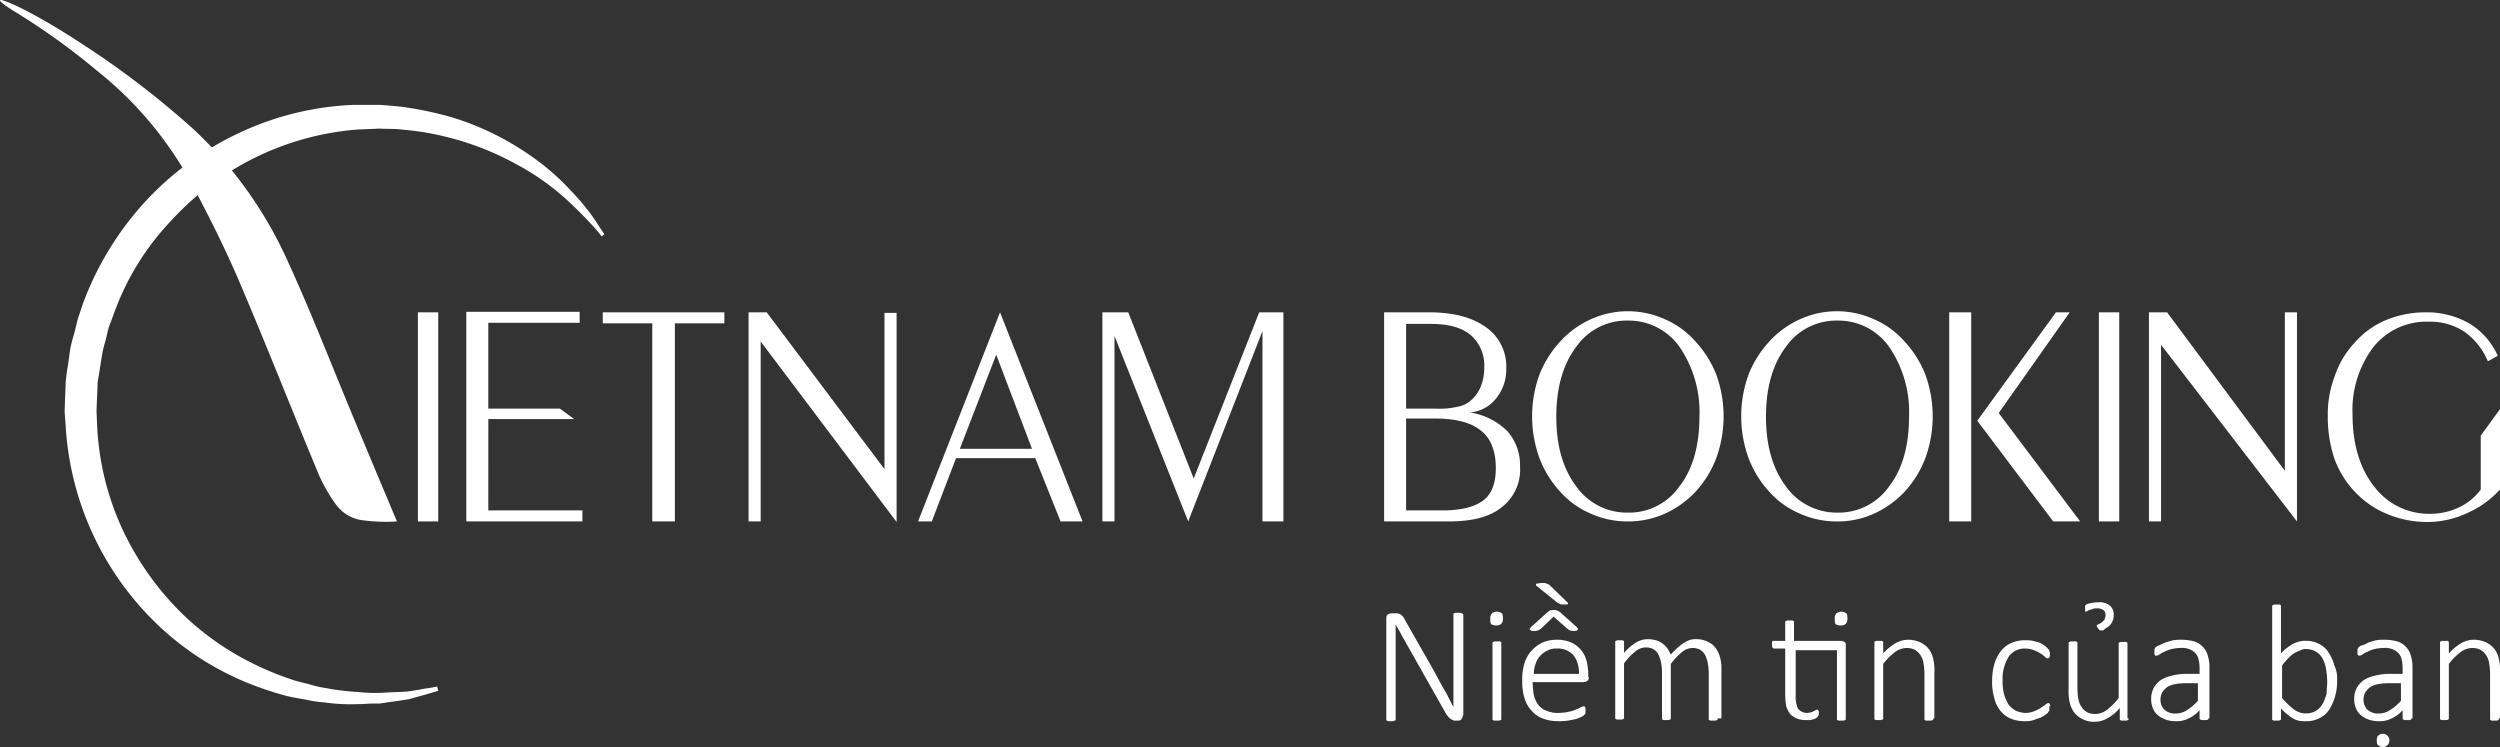 <svg xmlns="http://www.w3.org/2000/svg" width="346.676" height="103.591" viewBox="0 0 346.676 103.591">
    <rect x="0" y="0" width="346.676" height="103.591" fill="#333333" stroke="none"/>
    <defs>
        <style>
            .cls-1{fill:#fff}
        </style>
    </defs>
    <g id="Logo_logo_white">
        <path id="Path_1" d="M87.852 84.445H100.9v1.526H84.8V56.9h15.718v1.526H87.852v11.9h9.919l1.984 1.45h-11.9z" class="cls-1" data-name="Path 1" transform="translate(-20.138 -13.664)"/>
        <path id="Path_2" d="M116.467 85.995V58.526H109.6V57h16.863v1.526H119.6v27.469z" class="cls-1" data-name="Path 2" transform="translate(-26.015 -13.688)"/>
        <path id="Path_3" d="M137.779 61.044v24.951H136.1V57h2.518l16.329 21.746v-21.67h1.679v28.995z" class="cls-1" data-name="Path 3" transform="translate(-32.295 -13.688)"/>
        <path id="Path_4" d="M392.279 61.5v24.495H390.6V57h2.518l16.329 21.975V57h1.679v28.995z" class="cls-1" data-name="Path 4" transform="translate(-92.605 -13.688)"/>
        <path id="Path_5" d="M172.165 77.22l-3.357 8.775H166.9L178.269 57l11.445 28.995h-3.052l-3.51-8.775zm.534-1.3h10l-4.96-13.048z" class="cls-1" data-name="Path 5" transform="translate(-39.594 -13.688)"/>
        <path id="Path_6" d="M202.079 60.281v25.714H200.4V57h3.586l9.08 23.043L222.146 57h3.354v28.995h-2.9v-26.4l-10.3 26.4z" class="cls-1" data-name="Path 6" transform="translate(-47.532 -13.688)"/>
        <path id="Path_7" d="M260.527 85.995H251.6V57h6.257c3.357 0 5.952.687 7.859 2.06a6.625 6.625 0 0 1 2.823 5.723 6.391 6.391 0 0 1-1.373 4.12 5.191 5.191 0 0 1-3.662 1.984 9.313 9.313 0 0 1 5.189 2.594 7.092 7.092 0 0 1 1.755 4.883 6.547 6.547 0 0 1-2.518 5.646c-1.68 1.374-4.122 1.985-7.403 1.985zM254.652 58.6v11.753h4.12a11.226 11.226 0 0 0 3.2-.305 3.538 3.538 0 0 0 1.755-.916 4.975 4.975 0 0 0 1.3-1.908 6.72 6.72 0 0 0 .458-2.518 5.569 5.569 0 0 0-1.908-4.578c-1.3-1.068-3.128-1.526-5.57-1.526zm0 13.124v12.745h4.96q3.891 0 5.723-1.373c1.221-.916 1.755-2.442 1.755-4.5 0-2.365-.687-4.12-2.06-5.189-1.373-1.145-3.51-1.679-6.409-1.679h-3.968z" class="cls-1" data-name="Path 7" transform="translate(-59.666 -13.688)"/>
        <path id="Path_8" d="M291.7 85.948a12.415 12.415 0 0 1-5.036-1.068 11.919 11.919 0 0 1-4.273-3.052 14.392 14.392 0 0 1-2.9-4.731 17 17 0 0 1 0-11.445 14.6 14.6 0 0 1 2.976-4.731 12.927 12.927 0 0 1 4.273-3.052 12.4 12.4 0 0 1 10.072 0 11.92 11.92 0 0 1 4.273 3.052 14.6 14.6 0 0 1 2.976 4.731 17 17 0 0 1 0 11.445 14.392 14.392 0 0 1-2.9 4.731 13.4 13.4 0 0 1-4.273 3.052 12.405 12.405 0 0 1-5.188 1.068zm10-14.5a16.014 16.014 0 0 0-2.747-9.69 8.623 8.623 0 0 0-7.172-3.663 8.526 8.526 0 0 0-7.181 3.665c-1.831 2.442-2.747 5.646-2.747 9.69q0 5.952 2.747 9.614a8.624 8.624 0 0 0 7.172 3.663 8.526 8.526 0 0 0 7.172-3.663c1.836-2.364 2.756-5.646 2.756-9.614z" class="cls-1" data-name="Path 8" transform="translate(-66.04 -13.641)"/>
        <path id="Path_9" d="M329.7 85.948a12.415 12.415 0 0 1-5.036-1.068 11.92 11.92 0 0 1-4.273-3.052 14.392 14.392 0 0 1-2.9-4.731 17 17 0 0 1 0-11.445 14.6 14.6 0 0 1 2.976-4.731 12.926 12.926 0 0 1 4.273-3.052 12.4 12.4 0 0 1 10.072 0 11.92 11.92 0 0 1 4.273 3.052 14.6 14.6 0 0 1 2.976 4.731 17 17 0 0 1 0 11.445 14.393 14.393 0 0 1-2.9 4.731 13.4 13.4 0 0 1-4.273 3.052 12.167 12.167 0 0 1-5.188 1.068zm10.072-14.5a16.014 16.014 0 0 0-2.747-9.69 8.624 8.624 0 0 0-7.172-3.663 8.526 8.526 0 0 0-7.172 3.663c-1.831 2.442-2.747 5.646-2.747 9.69q0 5.952 2.747 9.614a8.623 8.623 0 0 0 7.172 3.663 8.527 8.527 0 0 0 7.172-3.663c1.832-2.362 2.747-5.644 2.747-9.612z" class="cls-1" data-name="Path 9" transform="translate(-75.045 -13.641)"/>
        <path id="Path_10" d="M357.352 85.995H354.3V57h3.052zm11.369 0l-10.53-13.963L369.1 57h1.908l-9.843 13.963 11.295 15.032z" class="cls-1" data-name="Path 10" transform="translate(-84.003 -13.688)"/>
        <path id="Path_11" d="M78.823 85.995H76V57h2.823z" class="cls-1" data-name="Path 11" transform="translate(-18.053 -13.688)"/>
        <path id="Path_12" d="M384.323 85.995H381.5V57h2.823z" class="cls-1" data-name="Path 12" transform="translate(-90.449 -13.688)"/>
        <path id="Path_13" d="M446.983 70.429v11.14a13.53 13.53 0 0 1-4.583 3.281 13.031 13.031 0 0 1-5.494 1.221A14.387 14.387 0 0 1 431.417 85a12.746 12.746 0 0 1-4.5-3.052 13.327 13.327 0 0 1-2.9-4.654 18.523 18.523 0 0 1-.916-6.028 14.912 14.912 0 0 1 .992-5.494 12.661 12.661 0 0 1 2.747-4.578 11.754 11.754 0 0 1 4.349-3.128A14.287 14.287 0 0 1 436.605 57a11.873 11.873 0 0 1 6.1 1.526 9.994 9.994 0 0 1 3.968 4.5l-1.373.763a9.516 9.516 0 0 0-3.281-4.12 8.54 8.54 0 0 0-4.879-1.369 9.387 9.387 0 0 0-7.707 3.51 14.439 14.439 0 0 0-2.9 9.309c0 4.12.992 7.478 2.976 10a9.474 9.474 0 0 0 7.783 3.815 8.992 8.992 0 0 0 4.044-.916 7.784 7.784 0 0 0 2.976-2.442v-7.484z" class="cls-1" data-name="Path 13" transform="translate(-100.307 -13.688)"/>
        <path id="Path_14" d="M55.1 72.543a23.867 23.867 0 0 1-5.189-.229 5.435 5.435 0 0 1-3.281-2.136 22.149 22.149 0 0 1-2.365-4.12c-3.815-9.156-7.4-18.313-11.293-27.393-1.984-4.578-4.273-9.08-6.638-13.506a51.01 51.01 0 0 0-12.815-15.107 94.645 94.645 0 0 0-11.6-8.317C-3.039-1.394 2.607.59 10.467 5.7a123.647 123.647 0 0 1 16.405 12.44 57.129 57.129 0 0 1 13.047 18.236c2.671 5.8 5.036 11.751 7.478 17.7 2.365 5.801 6.715 16.102 7.703 18.467z" class="cls-1" data-name="Path 14" transform="translate(-.056 -.236)"/>
        <path id="Path_15" d="M63.609 100.562s-.61.153-1.831.534c-.61.153-1.373.382-2.213.61-.916.153-1.908.305-3.128.458-.305.076-.61.076-.916.153h-.992c-.61 0-1.3.076-1.984.076a24.964 24.964 0 0 1-4.654-.229 16.4 16.4 0 0 1-2.594-.382c-.839-.153-1.831-.305-2.747-.534a44.753 44.753 0 0 1-5.65-1.907 39.94 39.94 0 0 1-11.445-7.249 41.5 41.5 0 0 1-13.502-28.155L11.8 61.8l.076-2.136.076-1.984c.076-.687.153-1.45.305-2.213l.305-2.213a17.482 17.482 0 0 1 .534-2.136l.534-2.136.687-2.06a42.877 42.877 0 0 1 9-14.574 41.959 41.959 0 0 1 13.51-9.538 41.07 41.07 0 0 1 14.955-3.51h3.739c1.145.076 2.136.153 3.357.305a51.029 51.029 0 0 1 6.486 1.373 38.6 38.6 0 0 1 10.225 4.807 33.636 33.636 0 0 1 6.562 5.57 29.666 29.666 0 0 1 3.434 4.273 43.254 43.254 0 0 0 1.068 1.6l-.382.305a17.414 17.414 0 0 0-1.221-1.45 56.127 56.127 0 0 0-3.739-3.739 33.992 33.992 0 0 0-6.711-4.727 39.553 39.553 0 0 0-9.919-3.891 36.814 36.814 0 0 0-6.028-.992c-1.068-.153-2.136-.076-3.2-.153-1.068.076-2.213.076-3.281.153a39.1 39.1 0 0 0-25.493 12.513 36.429 36.429 0 0 0-8.088 13.124L17.9 50.2l-.458 1.908a13.954 13.954 0 0 0-.458 1.908l-.305 1.908c-.076.61-.229 1.3-.305 1.908l-.074 1.985-.076 1.908.076 1.908a38.56 38.56 0 0 0 3.51 14.5 40.467 40.467 0 0 0 8.012 11.445 38.211 38.211 0 0 0 10.225 7.249 41.479 41.479 0 0 0 5.189 2.136c.839.305 1.679.458 2.518.687a14.851 14.851 0 0 0 2.365.534 33.123 33.123 0 0 0 4.426.534 21.636 21.636 0 0 0 3.815.076c1.145-.076 2.136-.076 3.052-.153.916-.153 1.6-.229 2.213-.382a17.263 17.263 0 0 0 1.831-.305z" class="cls-1" data-name="Path 15" transform="translate(-2.839 -4.754)"/>
        <g id="Group_1" data-name="Group 1" transform="translate(192.24 80.853)">
            <path id="Path_16" d="M262.606 125.792a.688.688 0 0 1-.076.382c-.076.076-.076.153-.153.229s-.153.076-.229.153h-.534a.572.572 0 0 1-.382-.076 1.016 1.016 0 0 1-.381-.229c-.153-.076-.229-.229-.382-.382a4.256 4.256 0 0 1-.382-.61l-5.265-9.309c-.229-.458-.534-.916-.763-1.373s-.534-.916-.763-1.373v13.277a.266.266 0 0 1-.153.076c-.076 0-.153.076-.229.076h-.61a.28.28 0 0 1-.229-.076.075.075 0 0 1-.076-.076v-14.118c0-.305.076-.458.229-.534a1.084 1.084 0 0 1 .458-.153h.61a.968.968 0 0 1 .458.076.4.4 0 0 1 .305.153c.076.076.229.153.305.305a3.313 3.313 0 0 1 .305.534l4.044 7.1c.229.458.458.839.687 1.3.229.382.458.839.687 1.221a8.349 8.349 0 0 1 .61 1.145c.229.382.382.763.61 1.145v-12.9a.075.075 0 0 1 .076-.076c.076 0 .153-.076.229-.076h.61a.28.28 0 0 1 .229.076c.076 0 .076.076.153.076a.266.266 0 0 1 .076.153v13.887z" class="cls-1" data-name="Path 16" transform="translate(-252 -107.48)"/>
            <path id="Path_17" d="M272.655 112.316a1.013 1.013 0 0 1-.229.763.932.932 0 0 1-.687.229 1.523 1.523 0 0 1-.687-.153c-.153-.153-.153-.382-.153-.763a1.013 1.013 0 0 1 .229-.763 1.145 1.145 0 0 1 1.373 0c.078 0 .154.305.154.687zm-.229 13.887v.153l-.076.076c-.076 0-.153.076-.229.076h-.61a.28.28 0 0 1-.229-.076.075.075 0 0 1-.076-.076v-10.683l.076-.076c.076 0 .153-.076.229-.076h.61a.28.28 0 0 1 .229.076.075.075 0 0 1 .076.076V126.2z" class="cls-1" data-name="Path 17" transform="translate(-256.479 -107.432)"/>
            <path id="Path_18" d="M285.933 119.248c0 .305-.076.458-.229.534a1.084 1.084 0 0 1-.458.153h-7.1a12.525 12.525 0 0 0 .153 1.755 3.771 3.771 0 0 0 .61 1.373 2.5 2.5 0 0 0 1.144.839 4.021 4.021 0 0 0 1.755.305 6.72 6.72 0 0 0 1.3-.153 3.779 3.779 0 0 0 .992-.305 2.99 2.99 0 0 0 .687-.305 1.289 1.289 0 0 1 .381-.153h.153l.076.076c0 .076.076.076.076.229v.61c0 .076 0 .076-.076.153a.267.267 0 0 0-.076.153 3.96 3.96 0 0 0-.381.229 7.909 7.909 0 0 1-.763.305q-.458.114-1.145.229a8.292 8.292 0 0 1-1.373.076 5.938 5.938 0 0 1-2.136-.382A3.687 3.687 0 0 1 278 123.9a4.4 4.4 0 0 1-.992-1.755 7.919 7.919 0 0 1-.305-2.442 7.418 7.418 0 0 1 .305-2.365 4.4 4.4 0 0 1 .992-1.755 4.719 4.719 0 0 1 1.526-1.145 5.4 5.4 0 0 1 1.984-.382 5.1 5.1 0 0 1 1.984.382 3.73 3.73 0 0 1 1.373 1.068 3.605 3.605 0 0 1 .763 1.526 7.526 7.526 0 0 1 .229 1.831v.382zm-6.638-6.715c-.076.076-.153.076-.229.153a.28.28 0 0 1-.229.076c-.076 0-.153.076-.229.076h-.308a.73.73 0 0 1-.534-.153c-.076-.076 0-.229.153-.382l2.289-2.06c.076-.076.229-.153.305-.229a1.907 1.907 0 0 1 1.068 0c.153.076.229.153.382.229l2.289 2.06c.153.153.229.305.153.382a.73.73 0 0 1-.534.153c-.229 0-.458 0-.534-.076-.153 0-.229-.153-.381-.229l-1.908-1.679zm5.265 6.257a3.9 3.9 0 0 0-.763-2.594 2.879 2.879 0 0 0-2.289-.916 2.614 2.614 0 0 0-1.373.305 3.423 3.423 0 0 0-.992.763 2.753 2.753 0 0 0-.61 1.145 3.877 3.877 0 0 0-.229 1.3zm-1.679-10c.153.153.229.229.153.305 0 .076-.229.076-.534.076h-.305a.28.28 0 0 1-.229-.076c-.076 0-.153-.076-.229-.076-.076-.076-.153-.076-.229-.153l-2.747-2.213-.153-.153v-.153c0-.076.076-.076.229-.076a2.7 2.7 0 0 1 .458-.076h.458a.459.459 0 0 1 .305.076c.076 0 .153.076.229.076.076.076.153.076.229.153z" class="cls-1" data-name="Path 18" transform="translate(-257.853 -106.2)"/>
            <path id="Path_19" d="M307.792 127.388v.153l-.076.076c-.076 0-.153.076-.229.076h-.61a.28.28 0 0 1-.229-.076.075.075 0 0 1-.076-.076v-6.562a8.409 8.409 0 0 0-.153-1.373 4.415 4.415 0 0 0-.382-1.068 1.97 1.97 0 0 0-.687-.687 2.112 2.112 0 0 0-.992-.229 2.281 2.281 0 0 0-1.45.534 8.56 8.56 0 0 0-1.6 1.679v7.63l-.076.076c-.076 0-.153.076-.229.076h-.61a.28.28 0 0 1-.229-.076.075.075 0 0 1-.076-.076V120.9a8.406 8.406 0 0 0-.153-1.373 4.413 4.413 0 0 0-.382-1.068 1.97 1.97 0 0 0-.687-.687 2.112 2.112 0 0 0-.992-.229 2.281 2.281 0 0 0-1.45.534 8.561 8.561 0 0 0-1.6 1.679v7.63l-.076.076c-.076 0-.153.076-.229.076h-.61a.28.28 0 0 1-.229-.076.075.075 0 0 1-.076-.076v-10.681l.076-.076c.076 0 .153-.076.229-.076h.61a.28.28 0 0 1 .229.076.075.075 0 0 1 .076.076v1.6a6.836 6.836 0 0 1 1.679-1.45 3.2 3.2 0 0 1 1.6-.458 4.617 4.617 0 0 1 1.144.153 2.578 2.578 0 0 1 .916.458 2.914 2.914 0 0 1 .687.687 8.324 8.324 0 0 1 .458.839 12.066 12.066 0 0 1 .992-.992 7.152 7.152 0 0 1 .916-.687 4.085 4.085 0 0 1 .839-.382 2.861 2.861 0 0 1 .763-.076 3.637 3.637 0 0 1 1.679.382 2.538 2.538 0 0 1 1.068.916 3.769 3.769 0 0 1 .61 1.373 5.985 5.985 0 0 1 .153 1.679v6.638z" class="cls-1" data-name="Path 19" transform="translate(-261.858 -108.617)"/>
            <path id="Path_20" d="M331.867 115.52a.583.583 0 0 1 .382.153.571.571 0 0 1 .076.382v10.3l-.076.076c-.076 0-.153.076-.229.076h-.61a.28.28 0 0 1-.229-.076.075.075 0 0 1-.076-.076v-9.614h-5.723V123a4.169 4.169 0 0 0 .305 1.831 1.611 1.611 0 0 0 1.755.534.583.583 0 0 0 .382-.153c.153-.076.229-.076.305-.153.076 0 .153-.076.229-.076h.076l.076.076c0 .076 0 .076.076.153v.229a.572.572 0 0 1-.076.382c0 .076-.076.153-.153.229s-.153.076-.229.153-.229.076-.382.153c-.153 0-.305.076-.458.076h-.458a3.288 3.288 0 0 1-1.3-.229 2.745 2.745 0 0 1-.916-.61 3.5 3.5 0 0 1-.534-1.068 8.58 8.58 0 0 1-.153-1.526v-6.486h-1.526c-.076 0-.229-.076-.229-.153-.076-.076-.076-.229-.076-.458v-.229c0-.076 0-.153.076-.153a.075.075 0 0 1 .076-.076h1.679v-2.671l.076-.076c.076 0 .153-.076.229-.076h.61a.28.28 0 0 1 .229.076.075.075 0 0 1 .076.076v2.671h6.715zm.687-3.2a1.013 1.013 0 0 1-.229.763.933.933 0 0 1-.687.229 1.523 1.523 0 0 1-.687-.153c-.153-.153-.153-.382-.153-.763a1.013 1.013 0 0 1 .229-.763 1.145 1.145 0 0 1 1.373 0c.077-.004.153.301.153.683z" class="cls-1" data-name="Path 20" transform="translate(-268.612 -107.432)"/>
            <path id="Path_21" d="M348.864 127.411v.153l-.076.076c-.076 0-.153.076-.229.076h-.61a.28.28 0 0 1-.229-.076.075.075 0 0 1-.076-.076v-6.333a9.528 9.528 0 0 0-.153-1.6 2.675 2.675 0 0 0-.458-1.068 2.163 2.163 0 0 0-.763-.687 2.437 2.437 0 0 0-1.068-.229 2.688 2.688 0 0 0-1.6.534 8.655 8.655 0 0 0-1.679 1.679v7.63l-.076.076c-.076 0-.153.076-.229.076h-.61a.28.28 0 0 1-.229-.076.075.075 0 0 1-.076-.076v-10.685l.076-.076c.076 0 .153-.076.229-.076h.61a.28.28 0 0 1 .229.076.075.075 0 0 1 .076.076v1.6a7.013 7.013 0 0 1 1.755-1.45 3.713 3.713 0 0 1 1.679-.458 4.239 4.239 0 0 1 1.755.382 3.379 3.379 0 0 1 1.145.916 3.771 3.771 0 0 1 .61 1.373 7.145 7.145 0 0 1 .153 1.908v6.333z" class="cls-1" data-name="Path 21" transform="translate(-273.02 -108.641)"/>
            <path id="Path_22" d="M370.035 125.909v.382c0 .076 0 .076-.076.153 0 .076-.076.076-.153.229a1.9 1.9 0 0 1-.534.382 2.386 2.386 0 0 1-.763.382c-.305.076-.61.229-.916.305a4.691 4.691 0 0 1-1.068.076 5 5 0 0 1-1.908-.382 3.73 3.73 0 0 1-1.373-1.068 4.183 4.183 0 0 1-.839-1.755 7.418 7.418 0 0 1-.305-2.365 8.463 8.463 0 0 1 .382-2.594 5.552 5.552 0 0 1 .992-1.755 3.79 3.79 0 0 1 1.45-.992 4.617 4.617 0 0 1 1.831-.305 4.031 4.031 0 0 1 .992.076c.305.076.61.153.839.229a2 2 0 0 1 .687.381c.229.153.381.229.458.382l.229.229c0 .076.076.076.076.153a.28.28 0 0 0 .076.229v.229c0 .229 0 .382-.076.458s-.153.153-.229.153a.7.7 0 0 1-.381-.229 4.237 4.237 0 0 0-.61-.458 5.083 5.083 0 0 0-.916-.458 3.164 3.164 0 0 0-1.221-.229 2.626 2.626 0 0 0-2.289 1.145 5.883 5.883 0 0 0-.839 3.357 6.87 6.87 0 0 0 .229 1.908 5.726 5.726 0 0 0 .61 1.373 3.425 3.425 0 0 0 .992.839 3.6 3.6 0 0 0 1.3.305 3.163 3.163 0 0 0 1.221-.229 5.08 5.08 0 0 0 .916-.458l.687-.458a.7.7 0 0 1 .381-.229c.076 0 .076 0 .153.076a.266.266 0 0 1 .076.153c0 .076.076.153.076.229-.157-.078-.157-.002-.157.151z" class="cls-1" data-name="Path 22" transform="translate(-278.091 -108.665)"/>
            <path id="Path_23" d="M384.317 125.8v.153l-.076.076c-.076 0-.153.076-.229.076h-.61a.28.28 0 0 1-.229-.076.075.075 0 0 1-.076-.076v-1.6a5.889 5.889 0 0 1-1.755 1.45 3.479 3.479 0 0 1-1.679.458 3.309 3.309 0 0 1-1.755-.382 3.377 3.377 0 0 1-1.145-.916 3.771 3.771 0 0 1-.61-1.373 7.151 7.151 0 0 1-.152-1.908v-6.412l.076-.076c.076 0 .153-.076.229-.076h.61a.28.28 0 0 1 .229.076.075.075 0 0 1 .076.076v6.33a9.527 9.527 0 0 0 .153 1.6 2.677 2.677 0 0 0 .458 1.068 2.165 2.165 0 0 0 .763.687 2.437 2.437 0 0 0 1.068.229 2.688 2.688 0 0 0 1.6-.534 8.651 8.651 0 0 0 1.679-1.679v-7.63l.076-.076c.076 0 .153-.076.229-.076h.61a.28.28 0 0 1 .229.076.075.075 0 0 1 .076.076V125.8zm-3.891-12.208c-.076 0-.153 0-.153-.076l-.153-.153c-.076-.076-.076-.153-.153-.229a.266.266 0 0 0-.076-.153c0-.076 0-.076.076-.153l.458-.229a1.339 1.339 0 0 0 .381-.305.649.649 0 0 0 .229-.382.967.967 0 0 0 .076-.458.744.744 0 0 0-.305-.687 1.371 1.371 0 0 0-.839-.229 1.488 1.488 0 0 0-.61.076c-.153.076-.305.076-.458.153s-.229.076-.305.153a.266.266 0 0 0-.153.076c-.076 0-.076 0-.153-.076v-.687a.266.266 0 0 1 .076-.153 1.175 1.175 0 0 1 .534-.229 4.781 4.781 0 0 1 1.221-.153 2.234 2.234 0 0 1 1.6.458 1.572 1.572 0 0 1 .534 1.3 2.112 2.112 0 0 1-.229.992 1.8 1.8 0 0 1-.61.687 4.235 4.235 0 0 0-.61.458z" class="cls-1" data-name="Path 23" transform="translate(-281.385 -107.029)"/>
            <path id="Path_24" d="M398.936 127.411c0 .076 0 .153-.076.153a.28.28 0 0 1-.229.076h-.61c-.076 0-.153-.076-.229-.076-.076-.076-.076-.076-.076-.153v-1.145a4.228 4.228 0 0 1-1.526 1.145 3.478 3.478 0 0 1-1.755.382 4.129 4.129 0 0 1-1.45-.229 3.57 3.57 0 0 1-1.068-.61 2.324 2.324 0 0 1-.687-.992 3.287 3.287 0 0 1-.229-1.3 3.227 3.227 0 0 1 .381-1.526 3.325 3.325 0 0 1 .992-1.068 5.006 5.006 0 0 1 1.6-.61 8.511 8.511 0 0 1 2.06-.229h1.679v-.916a4.618 4.618 0 0 0-.153-1.145 1.819 1.819 0 0 0-.458-.839 2.273 2.273 0 0 0-.839-.534 2.975 2.975 0 0 0-1.221-.153 5.931 5.931 0 0 0-1.221.153 3.833 3.833 0 0 0-.992.382 2.747 2.747 0 0 0-.687.382 1.29 1.29 0 0 1-.381.153h-.153l-.076-.076c0-.076-.076-.076-.076-.153v-.61a.578.578 0 0 1 .153-.305 1.069 1.069 0 0 1 .534-.305 8.96 8.96 0 0 1 .839-.382c.305-.076.687-.229 1.068-.305a5.405 5.405 0 0 1 1.068-.076 6.677 6.677 0 0 1 1.831.229 2.563 2.563 0 0 1 1.221.763 2.7 2.7 0 0 1 .687 1.221 5.071 5.071 0 0 1 .229 1.6v7.1zm-1.373-4.883h-1.908a7.686 7.686 0 0 0-1.45.153 2.675 2.675 0 0 0-1.068.458 2.473 2.473 0 0 0-.61.687 2.031 2.031 0 0 0-.229.916 1.9 1.9 0 0 0 .534 1.45 2.15 2.15 0 0 0 1.6.534 2.751 2.751 0 0 0 1.526-.458 7.269 7.269 0 0 0 1.526-1.3v-2.442z" class="cls-1" data-name="Path 24" transform="translate(-284.94 -108.641)"/>
            <path id="Path_25" d="M422 120.553a7.418 7.418 0 0 1-.305 2.365 6.719 6.719 0 0 1-.839 1.831 3.266 3.266 0 0 1-1.373 1.145 3.889 3.889 0 0 1-1.908.382 3.716 3.716 0 0 1-.916-.076 2.284 2.284 0 0 1-.763-.305 4.629 4.629 0 0 1-.763-.534 8.373 8.373 0 0 1-.916-.839v1.526l-.076.076c-.076 0-.153.076-.229.076h-.61a.28.28 0 0 1-.229-.076.075.075 0 0 1-.076-.076v-15.795l.076-.076c.076 0 .153-.076.229-.076h.61a.28.28 0 0 1 .229.076.075.075 0 0 1 .076.076v6.638a4.574 4.574 0 0 1 .916-.839 4.34 4.34 0 0 1 1.679-.839 3.131 3.131 0 0 1 .839-.076 3.717 3.717 0 0 1 1.908.458 3.329 3.329 0 0 1 1.3 1.221 6.109 6.109 0 0 1 .763 1.755 4.016 4.016 0 0 1 .378 1.982zm-1.373.229a11.431 11.431 0 0 0-.153-1.679 4.6 4.6 0 0 0-.458-1.45 2.319 2.319 0 0 0-.916-.992 2.635 2.635 0 0 0-1.373-.382 1.255 1.255 0 0 0-.763.153 7.438 7.438 0 0 0-.839.382 3.327 3.327 0 0 0-.839.687 6.636 6.636 0 0 0-.916 1.068v4.5a10.632 10.632 0 0 0 1.679 1.6 2.747 2.747 0 0 0 1.679.534 2.635 2.635 0 0 0 1.373-.382 2.858 2.858 0 0 0 .916-.992 7.338 7.338 0 0 0 .534-1.373c.003-.605.079-1.14.079-1.674z" class="cls-1" data-name="Path 25" transform="translate(-290.153 -107.124)"/>
            <path id="Path_26" d="M435.836 127.411c0 .076 0 .153-.076.153a.28.28 0 0 1-.229.076h-.61c-.076 0-.153-.076-.229-.076-.076-.076-.076-.076-.076-.153v-1.145a4.229 4.229 0 0 1-1.526 1.145 3.478 3.478 0 0 1-1.755.382 4.129 4.129 0 0 1-1.45-.229 3.569 3.569 0 0 1-1.068-.61 2.323 2.323 0 0 1-.687-.992 3.287 3.287 0 0 1-.229-1.3 3.226 3.226 0 0 1 .382-1.526 3.324 3.324 0 0 1 .992-1.068 5.005 5.005 0 0 1 1.6-.61 8.511 8.511 0 0 1 2.06-.229h1.679v-.916a4.619 4.619 0 0 0-.153-1.145 1.818 1.818 0 0 0-.458-.839 2.273 2.273 0 0 0-.839-.534 2.975 2.975 0 0 0-1.221-.153 5.93 5.93 0 0 0-1.221.153 3.833 3.833 0 0 0-.992.382 2.743 2.743 0 0 0-.687.382 1.291 1.291 0 0 1-.382.153h-.153l-.076-.076c0-.076-.076-.076-.076-.153v-.61a.579.579 0 0 1 .153-.305 1.07 1.07 0 0 1 .534-.305 4.09 4.09 0 0 0 .839-.382c.305-.076.687-.229 1.068-.305a5.4 5.4 0 0 1 1.068-.076 6.677 6.677 0 0 1 1.831.229 2.564 2.564 0 0 1 1.221.763 2.7 2.7 0 0 1 .687 1.221 5.071 5.071 0 0 1 .229 1.6v7.1zm-1.373-4.883h-1.908a7.687 7.687 0 0 0-1.45.153 2.675 2.675 0 0 0-1.068.458 2.471 2.471 0 0 0-.61.687 2.032 2.032 0 0 0-.229.916 1.9 1.9 0 0 0 .534 1.45 2.15 2.15 0 0 0 1.6.534 2.751 2.751 0 0 0 1.526-.458 7.269 7.269 0 0 0 1.526-1.3v-2.442zm-3.434 7.935c0-.305.076-.61.229-.687a.919.919 0 1 1 0 1.373q-.23-.113-.23-.686z" class="cls-1" data-name="Path 26" transform="translate(-293.684 -108.641)"/>
            <path id="Path_27" d="M451.664 127.411v.153l-.076.076c-.076 0-.153.076-.229.076h-.61a.28.28 0 0 1-.229-.076.075.075 0 0 1-.076-.076v-6.333a9.525 9.525 0 0 0-.153-1.6 2.674 2.674 0 0 0-.458-1.068 2.165 2.165 0 0 0-.763-.687 2.437 2.437 0 0 0-1.068-.229 2.688 2.688 0 0 0-1.6.534 8.654 8.654 0 0 0-1.679 1.679v7.63l-.076.076c-.076 0-.153.076-.229.076h-.61a.28.28 0 0 1-.229-.076.075.075 0 0 1-.076-.076v-10.685l.076-.076c.076 0 .153-.076.229-.076h.61a.28.28 0 0 1 .229.076.075.075 0 0 1 .076.076v1.6a7.012 7.012 0 0 1 1.755-1.45 3.714 3.714 0 0 1 1.679-.458 4.239 4.239 0 0 1 1.755.382 3.378 3.378 0 0 1 1.145.916 3.771 3.771 0 0 1 .61 1.373 7.149 7.149 0 0 1 .153 1.908v6.333z" class="cls-1" data-name="Path 27" transform="translate(-297.381 -108.641)"/>
        </g>
    </g>
</svg>
